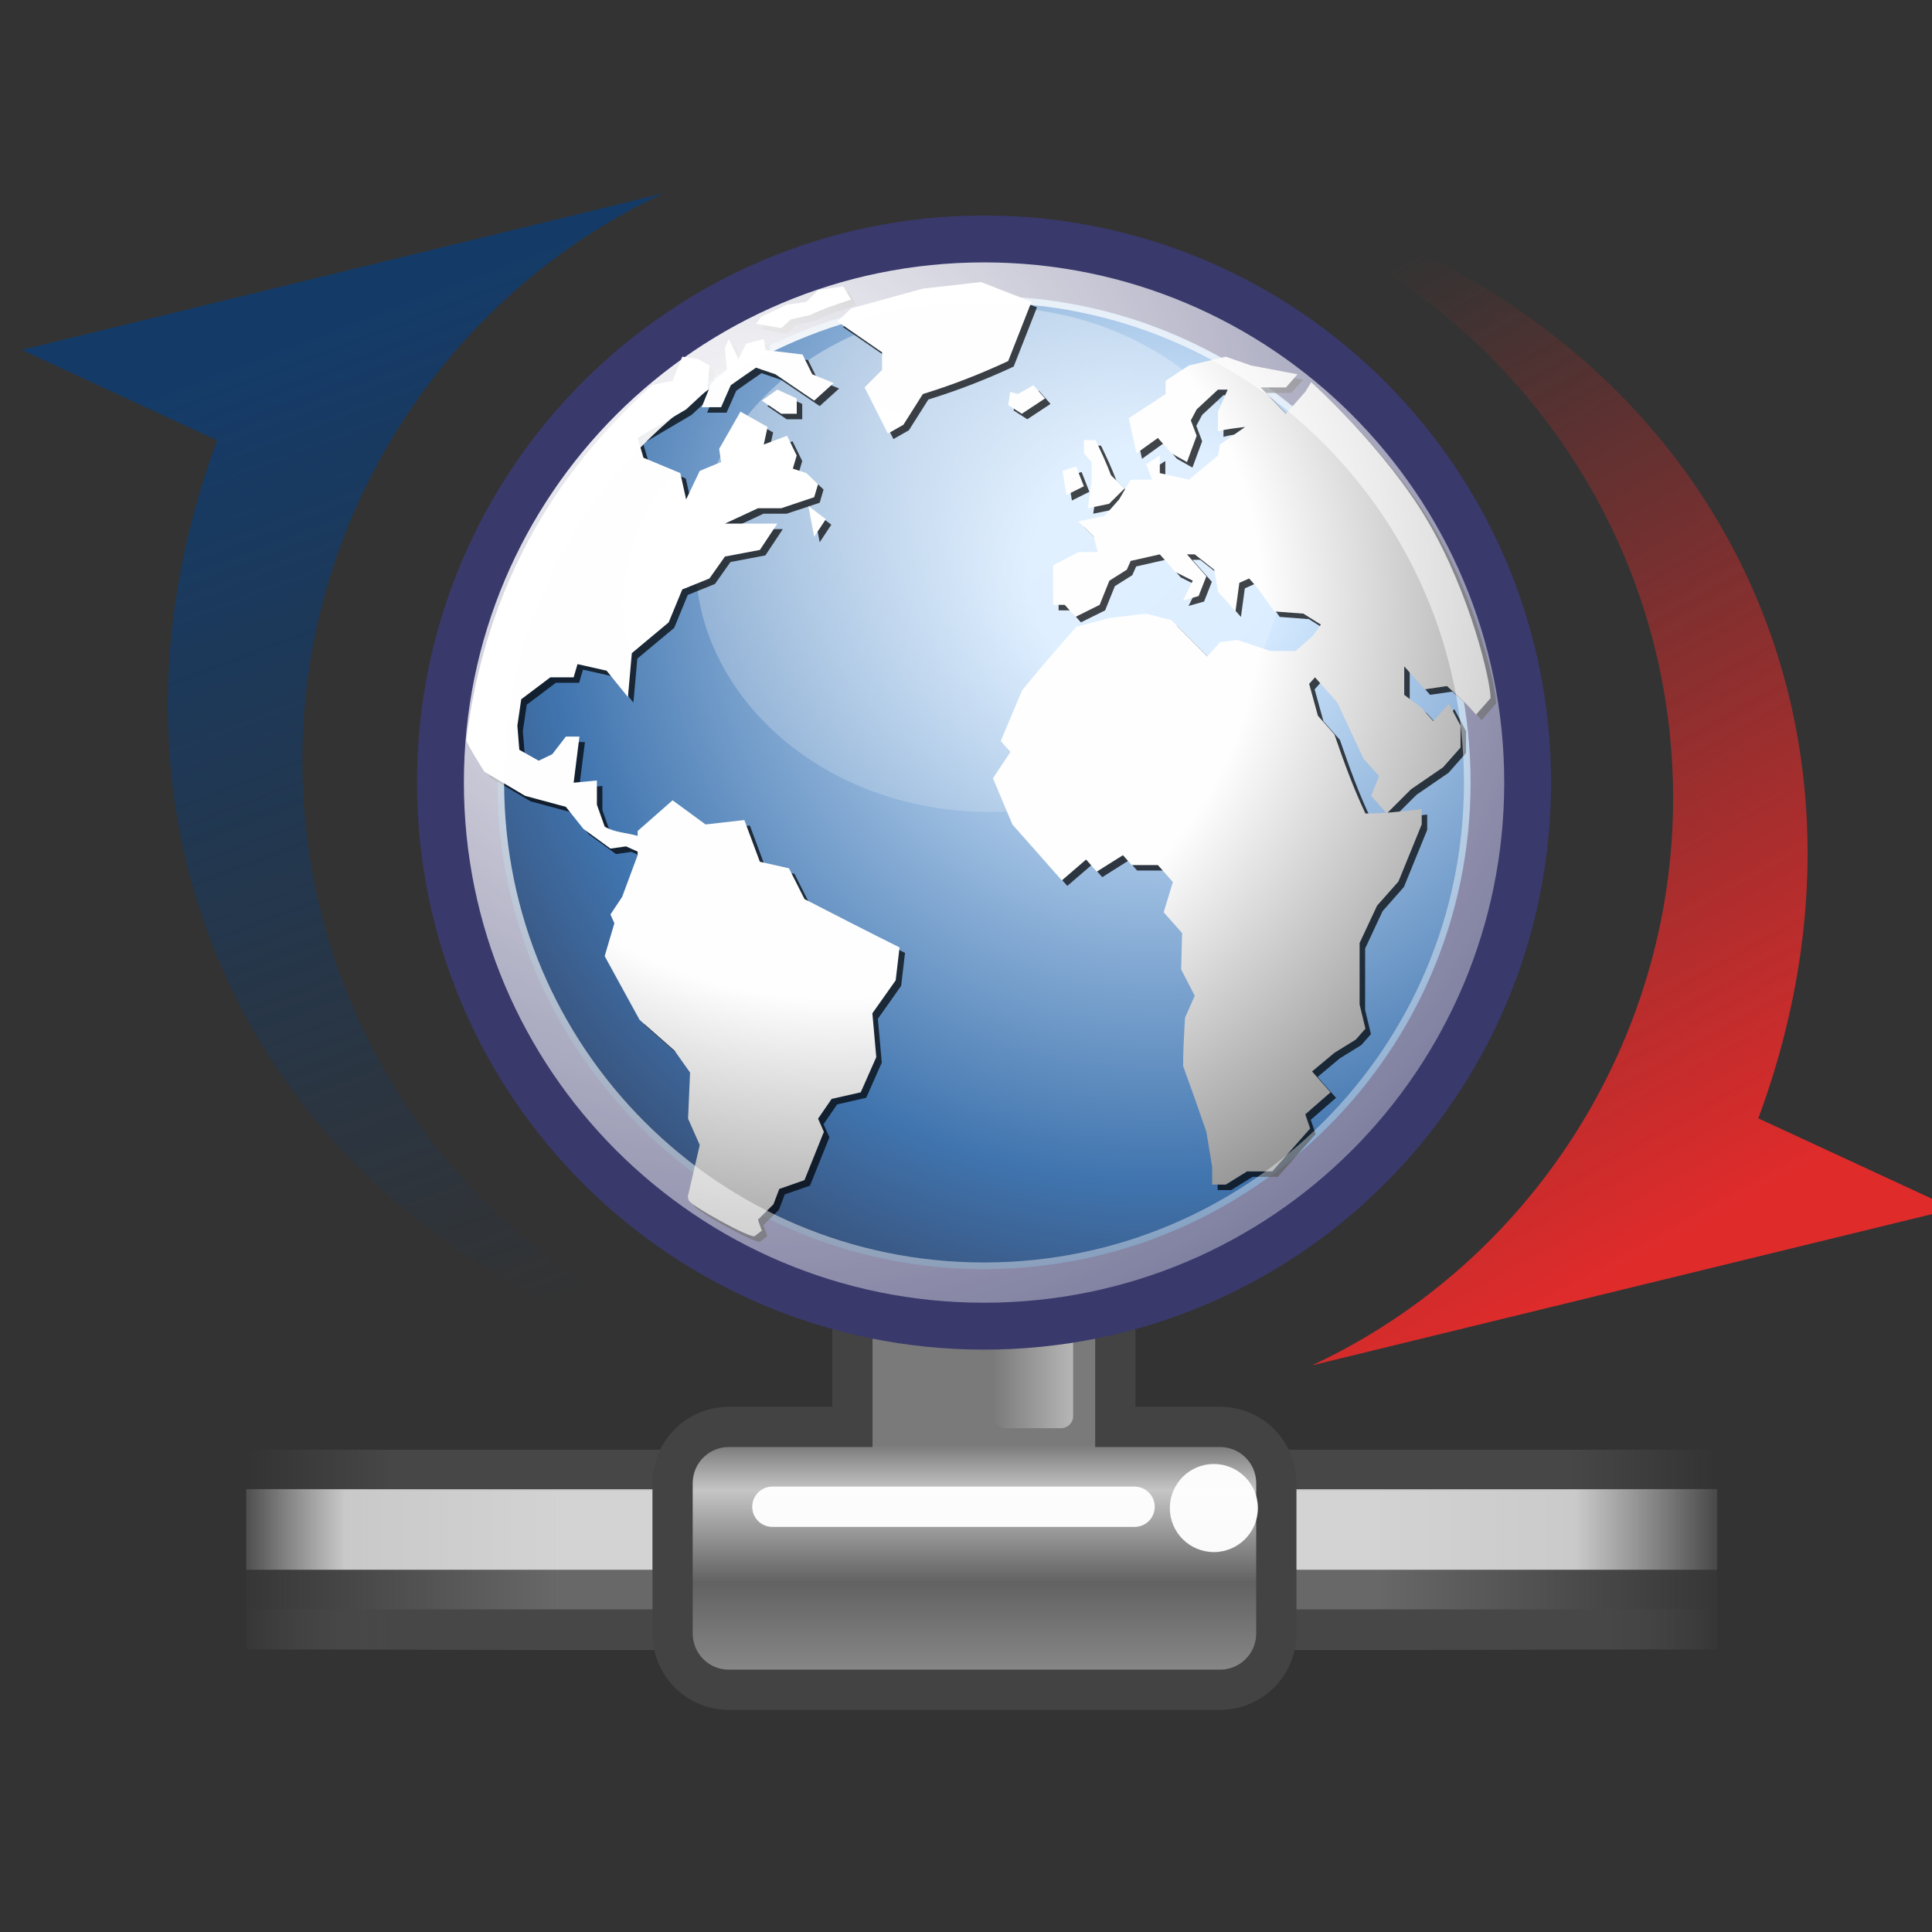 <?xml version="1.0" encoding="UTF-8" standalone="no"?>
<!-- Created with Inkscape (http://www.inkscape.org/) -->

<svg
   xmlns:dc="http://purl.org/dc/elements/1.1/"
   xmlns:cc="http://creativecommons.org/ns#"
   xmlns:rdf="http://www.w3.org/1999/02/22-rdf-syntax-ns#"
   xmlns:svg="http://www.w3.org/2000/svg"
   xmlns="http://www.w3.org/2000/svg"
   xmlns:xlink="http://www.w3.org/1999/xlink"
   xmlns:sodipodi="http://sodipodi.sourceforge.net/DTD/sodipodi-0.dtd"
   xmlns:inkscape="http://www.inkscape.org/namespaces/inkscape"
   version="1.0"
   width="48"
   height="48"
   id="svg3440"
   inkscape:version="0.48.1 r9760"
   sodipodi:docname="UpdateSite.svg">
  <rect width="100%" height="100%" fill="#333333" stroke="none"/>
  <sodipodi:namedview
     pagecolor="#ffffff"
     bordercolor="#666666"
     borderopacity="1"
     objecttolerance="10"
     gridtolerance="10"
     guidetolerance="10"
     inkscape:pageopacity="0"
     inkscape:pageshadow="2"
     inkscape:window-width="2048"
     inkscape:window-height="1075"
     id="namedview3664"
     showgrid="false"
     inkscape:zoom="6.6666667"
     inkscape:cx="24"
     inkscape:cy="27.75"
     inkscape:window-x="0"
     inkscape:window-y="24"
     inkscape:window-maximized="1"
     inkscape:current-layer="svg3440" />
  <defs
     id="defs3">
    <linearGradient
       id="linearGradient264">
      <stop
         id="stop265"
         style="stop-color:#000000;stop-opacity:0.503"
         offset="0" />
      <stop
         id="stop266"
         style="stop-color:#000000;stop-opacity:0"
         offset="1" />
    </linearGradient>
    <linearGradient
       id="linearGradient218">
      <stop
         id="stop219"
         style="stop-color:#ffffff;stop-opacity:0.449"
         offset="0" />
      <stop
         id="stop222"
         style="stop-color:#ffffff;stop-opacity:0"
         offset="1" />
    </linearGradient>
    <linearGradient
       id="linearGradient204">
      <stop
         id="stop205"
         style="stop-color:#7a7a7a;stop-opacity:1"
         offset="0" />
      <stop
         id="stop207"
         style="stop-color:#c5c5c5;stop-opacity:1"
         offset="0.198" />
      <stop
         id="stop208"
         style="stop-color:#626262;stop-opacity:1"
         offset="0.599" />
      <stop
         id="stop206"
         style="stop-color:#888888;stop-opacity:1"
         offset="1" />
    </linearGradient>
    <linearGradient
       id="linearGradient178">
      <stop
         id="stop179"
         style="stop-color:#ffffff;stop-opacity:0"
         offset="0" />
      <stop
         id="stop180"
         style="stop-color:#ffffff;stop-opacity:0.707"
         offset="0.108" />
      <stop
         id="stop181"
         style="stop-color:#ffffff;stop-opacity:0.707"
         offset="0.921" />
      <stop
         id="stop182"
         style="stop-color:#ffffff;stop-opacity:0"
         offset="1" />
    </linearGradient>
    <linearGradient
       id="linearGradient272">
      <stop
         id="stop273"
         style="stop-color:#474747;stop-opacity:0"
         offset="0" />
      <stop
         id="stop275"
         style="stop-color:#474747;stop-opacity:1"
         offset="0.1" />
      <stop
         id="stop276"
         style="stop-color:#474747;stop-opacity:1"
         offset="0.9" />
      <stop
         id="stop274"
         style="stop-color:#474747;stop-opacity:0"
         offset="1" />
    </linearGradient>
    <linearGradient
       id="linearGradient158">
      <stop
         id="stop159"
         style="stop-color:#686868;stop-opacity:0"
         offset="0" />
      <stop
         id="stop162"
         style="stop-color:#686868;stop-opacity:1"
         offset="0.238" />
      <stop
         id="stop163"
         style="stop-color:#686868;stop-opacity:1"
         offset="0.781" />
      <stop
         id="stop160"
         style="stop-color:#686868;stop-opacity:0"
         offset="1" />
    </linearGradient>
    <linearGradient
       id="linearGradient6377">
      <stop
         id="stop6379"
         style="stop-color:#e02b2b;stop-opacity:1"
         offset="0" />
      <stop
         id="stop6381"
         style="stop-color:#e02b2b;stop-opacity:0"
         offset="1" />
    </linearGradient>
    <linearGradient
       id="linearGradient6361">
      <stop
         id="stop6363"
         style="stop-color:#143b68;stop-opacity:1"
         offset="0" />
      <stop
         id="stop6365"
         style="stop-color:#143b68;stop-opacity:0"
         offset="1" />
    </linearGradient>
    <linearGradient
       id="linearGradient4750">
      <stop
         id="stop4752"
         style="stop-color:#ffffff;stop-opacity:1"
         offset="0" />
      <stop
         id="stop4758"
         style="stop-color:#fefefe;stop-opacity:1"
         offset="0.379" />
      <stop
         id="stop4754"
         style="stop-color:#1d1d1d;stop-opacity:1"
         offset="1" />
    </linearGradient>
    <linearGradient
       id="linearGradient4350">
      <stop
         id="stop4352"
         style="stop-color:#ffffff;stop-opacity:1"
         offset="0" />
      <stop
         id="stop4354"
         style="stop-color:#ffffff;stop-opacity:0"
         offset="1" />
    </linearGradient>
    <linearGradient
       id="linearGradient4126">
      <stop
         id="stop4128"
         style="stop-color:#ffffff;stop-opacity:1"
         offset="0" />
      <stop
         id="stop4130"
         style="stop-color:#ffffff;stop-opacity:0.165"
         offset="1" />
    </linearGradient>
    <linearGradient
       id="linearGradient4114">
      <stop
         id="stop4116"
         style="stop-color:#000000;stop-opacity:1"
         offset="0" />
      <stop
         id="stop4118"
         style="stop-color:#000000;stop-opacity:0"
         offset="1" />
    </linearGradient>
    <linearGradient
       id="linearGradient3962">
      <stop
         id="stop3964"
         style="stop-color:#d3e9ff;stop-opacity:1"
         offset="0" />
      <stop
         id="stop4134"
         style="stop-color:#d3e9ff;stop-opacity:1"
         offset="0.155" />
      <stop
         id="stop4346"
         style="stop-color:#4074ae;stop-opacity:1"
         offset="0.75" />
      <stop
         id="stop3966"
         style="stop-color:#36486c;stop-opacity:1"
         offset="1" />
    </linearGradient>
    <linearGradient
       x1="9.757"
       y1="12.525"
       x2="17.85"
       y2="31.675"
       id="linearGradient2589"
       xlink:href="#linearGradient6377"
       gradientUnits="userSpaceOnUse"
       gradientTransform="matrix(-0.95,0,0,-1.251,51.707,46.104)" />
    <linearGradient
       x1="12.191"
       y1="12.062"
       x2="17.85"
       y2="31.675"
       id="linearGradient2592"
       xlink:href="#linearGradient6361"
       gradientUnits="userSpaceOnUse"
       gradientTransform="matrix(0.95,0,0,1.251,-2.629,-7.378)" />
    <radialGradient
       cx="15.601"
       cy="12.142"
       r="43.527"
       fx="15.601"
       fy="12.142"
       id="radialGradient2595"
       xlink:href="#linearGradient4126"
       gradientUnits="userSpaceOnUse"
       gradientTransform="matrix(0.675,0,0,0.675,7.865,3.59)" />
    <linearGradient
       x1="28.633"
       y1="29.943"
       x2="28.784"
       y2="31.49"
       id="linearGradient2683"
       xlink:href="#linearGradient264"
       gradientUnits="userSpaceOnUse"
       gradientTransform="matrix(0.811,0,0,1.233,1.119,-4.643)" />
    <radialGradient
       cx="11.827"
       cy="10.476"
       r="32.665"
       fx="11.827"
       fy="10.476"
       id="radialGradient2686"
       xlink:href="#linearGradient4350"
       gradientUnits="userSpaceOnUse"
       gradientTransform="matrix(0.666,0,0,0.572,14.538,3.59)" />
    <radialGradient
       cx="18.248"
       cy="15.716"
       r="29.993"
       fx="18.248"
       fy="15.716"
       id="radialGradient2689"
       xlink:href="#linearGradient3962"
       gradientUnits="userSpaceOnUse"
       gradientTransform="matrix(-0.675,0,0,0.675,41.032,3.59)" />
    <linearGradient
       x1="36.373"
       y1="22.228"
       x2="38.105"
       y2="22.228"
       id="linearGradient2692"
       xlink:href="#linearGradient218"
       gradientUnits="userSpaceOnUse"
       gradientTransform="matrix(-1.139,0,0,1.732,68.079,-4.518)" />
    <linearGradient
       x1="23.1"
       y1="38.297"
       x2="23.1"
       y2="43.915"
       id="linearGradient2695"
       xlink:href="#linearGradient204"
       gradientUnits="userSpaceOnUse"
       gradientTransform="matrix(0.984,0,0,1.016,1.119,-3.018)" />
    <linearGradient
       x1="1.642"
       y1="117.827"
       x2="15.343"
       y2="117.827"
       id="linearGradient2698"
       xlink:href="#linearGradient178"
       gradientUnits="userSpaceOnUse"
       gradientTransform="matrix(-2.74,0,0,0.182,47.661,16.5)" />
    <linearGradient
       x1="0.612"
       y1="372.578"
       x2="5.086"
       y2="372.578"
       id="linearGradient2701"
       xlink:href="#linearGradient272"
       gradientUnits="userSpaceOnUse"
       gradientTransform="matrix(-8.169,0,0,0.229,47.661,-40.551)" />
    <linearGradient
       x1="0.612"
       y1="372.578"
       x2="5.086"
       y2="372.578"
       id="linearGradient2704"
       xlink:href="#linearGradient272"
       gradientUnits="userSpaceOnUse"
       gradientTransform="matrix(-8.169,0,0,0.221,47.661,-41.939)" />
    <radialGradient
       cx="15.116"
       cy="63.965"
       r="12.289"
       fx="15.116"
       fy="63.965"
       id="radialGradient2707"
       xlink:href="#linearGradient4114"
       gradientUnits="userSpaceOnUse"
       gradientTransform="matrix(1.248,0,0,0.534,5.774,4.606)" />
    <linearGradient
       x1="1.642"
       y1="117.827"
       x2="15.343"
       y2="117.827"
       id="linearGradient2710"
       xlink:href="#linearGradient158"
       gradientUnits="userSpaceOnUse"
       gradientTransform="matrix(-2.74,0,0,0.365,47.661,-4.018)" />
    <radialGradient
       cx="18.634"
       cy="17.486"
       r="40.693"
       fx="18.934"
       fy="17.81"
       id="radialGradient2906"
       xlink:href="#linearGradient4750"
       gradientUnits="userSpaceOnUse"
       gradientTransform="scale(1.037,0.964)" />
    <radialGradient
       cx="18.634"
       cy="17.486"
       r="40.693"
       fx="18.934"
       fy="17.81"
       id="radialGradient2914"
       xlink:href="#linearGradient4750"
       gradientUnits="userSpaceOnUse"
       gradientTransform="scale(1.037,0.964)" />
    <radialGradient
       cx="18.634"
       cy="17.486"
       r="40.693"
       fx="18.934"
       fy="17.81"
       id="radialGradient2922"
       xlink:href="#linearGradient4750"
       gradientUnits="userSpaceOnUse"
       gradientTransform="scale(1.037,0.964)" />
    <radialGradient
       cx="18.634"
       cy="17.486"
       r="40.693"
       fx="18.934"
       fy="17.81"
       id="radialGradient2926"
       xlink:href="#linearGradient4750"
       gradientUnits="userSpaceOnUse"
       gradientTransform="scale(1.037,0.964)" />
    <radialGradient
       cx="18.634"
       cy="17.486"
       r="40.693"
       fx="18.934"
       fy="17.81"
       id="radialGradient2936"
       xlink:href="#linearGradient4750"
       gradientUnits="userSpaceOnUse"
       gradientTransform="scale(1.037,0.964)" />
    <radialGradient
       cx="18.634"
       cy="17.486"
       r="40.693"
       fx="18.934"
       fy="17.81"
       id="radialGradient2940"
       xlink:href="#linearGradient4750"
       gradientUnits="userSpaceOnUse"
       gradientTransform="scale(1.037,0.964)" />
    <radialGradient
       cx="18.634"
       cy="17.486"
       r="40.693"
       fx="18.934"
       fy="17.81"
       id="radialGradient2950"
       xlink:href="#linearGradient4750"
       gradientUnits="userSpaceOnUse"
       gradientTransform="scale(1.037,0.964)" />
    <radialGradient
       cx="18.634"
       cy="17.486"
       r="40.693"
       fx="18.934"
       fy="17.81"
       id="radialGradient2958"
       xlink:href="#linearGradient4750"
       gradientUnits="userSpaceOnUse"
       gradientTransform="scale(1.037,0.964)" />
    <radialGradient
       cx="18.634"
       cy="17.486"
       r="40.693"
       fx="18.934"
       fy="17.81"
       id="radialGradient2966"
       xlink:href="#linearGradient4750"
       gradientUnits="userSpaceOnUse"
       gradientTransform="scale(1.037,0.964)" />
    <radialGradient
       cx="18.634"
       cy="17.486"
       r="40.693"
       fx="18.934"
       fy="17.81"
       id="radialGradient2974"
       xlink:href="#linearGradient4750"
       gradientUnits="userSpaceOnUse"
       gradientTransform="scale(1.037,0.964)" />
    <radialGradient
       cx="18.634"
       cy="17.486"
       r="40.693"
       fx="18.934"
       fy="17.81"
       id="radialGradient2982"
       xlink:href="#linearGradient4750"
       gradientUnits="userSpaceOnUse"
       gradientTransform="scale(1.037,0.964)" />
    <radialGradient
       cx="18.634"
       cy="17.486"
       r="40.693"
       fx="18.934"
       fy="17.81"
       id="radialGradient2990"
       xlink:href="#linearGradient4750"
       gradientUnits="userSpaceOnUse"
       gradientTransform="scale(1.037,0.964)" />
    <radialGradient
       cx="18.634"
       cy="17.486"
       r="40.693"
       fx="18.934"
       fy="17.81"
       id="radialGradient2998"
       xlink:href="#linearGradient4750"
       gradientUnits="userSpaceOnUse"
       gradientTransform="scale(1.037,0.964)" />
    <radialGradient
       cx="18.634"
       cy="17.486"
       r="40.693"
       fx="18.934"
       fy="17.81"
       id="radialGradient3006"
       xlink:href="#linearGradient4750"
       gradientUnits="userSpaceOnUse"
       gradientTransform="scale(1.037,0.964)" />
    <radialGradient
       cx="18.634"
       cy="17.486"
       r="40.693"
       fx="18.934"
       fy="17.81"
       id="radialGradient2548"
       xlink:href="#linearGradient4750"
       gradientUnits="userSpaceOnUse"
       gradientTransform="matrix(0.687,0,0,0.64,7.81,3.611)" />
    <radialGradient
       cx="18.634"
       cy="17.486"
       r="40.693"
       fx="18.934"
       fy="17.81"
       id="radialGradient2551"
       xlink:href="#linearGradient4750"
       gradientUnits="userSpaceOnUse"
       gradientTransform="matrix(0.687,0,0,0.64,7.81,3.611)" />
    <radialGradient
       cx="18.634"
       cy="17.486"
       r="40.693"
       fx="18.934"
       fy="17.81"
       id="radialGradient2554"
       xlink:href="#linearGradient4750"
       gradientUnits="userSpaceOnUse"
       gradientTransform="matrix(0.687,0,0,0.64,7.81,3.611)" />
    <radialGradient
       cx="18.634"
       cy="17.486"
       r="40.693"
       fx="18.934"
       fy="17.81"
       id="radialGradient2557"
       xlink:href="#linearGradient4750"
       gradientUnits="userSpaceOnUse"
       gradientTransform="matrix(0.687,0,0,0.64,7.81,3.611)" />
    <radialGradient
       cx="18.634"
       cy="17.486"
       r="40.693"
       fx="18.934"
       fy="17.81"
       id="radialGradient2560"
       xlink:href="#linearGradient4750"
       gradientUnits="userSpaceOnUse"
       gradientTransform="matrix(0.687,0,0,0.64,7.81,3.611)" />
    <radialGradient
       cx="18.634"
       cy="17.486"
       r="40.693"
       fx="18.934"
       fy="17.81"
       id="radialGradient2563"
       xlink:href="#linearGradient4750"
       gradientUnits="userSpaceOnUse"
       gradientTransform="matrix(0.687,0,0,0.64,7.81,3.611)" />
    <radialGradient
       cx="18.634"
       cy="17.486"
       r="40.693"
       fx="18.934"
       fy="17.81"
       id="radialGradient2566"
       xlink:href="#linearGradient4750"
       gradientUnits="userSpaceOnUse"
       gradientTransform="matrix(0.687,0,0,0.64,7.81,3.611)" />
    <radialGradient
       cx="18.634"
       cy="17.486"
       r="40.693"
       fx="18.934"
       fy="17.81"
       id="radialGradient2569"
       xlink:href="#linearGradient4750"
       gradientUnits="userSpaceOnUse"
       gradientTransform="matrix(0.687,0,0,0.64,7.81,3.611)" />
    <radialGradient
       cx="18.634"
       cy="17.486"
       r="40.693"
       fx="18.934"
       fy="17.81"
       id="radialGradient2572"
       xlink:href="#linearGradient4750"
       gradientUnits="userSpaceOnUse"
       gradientTransform="matrix(0.687,0,0,0.64,7.81,3.611)" />
    <radialGradient
       cx="18.634"
       cy="17.486"
       r="40.693"
       fx="18.934"
       fy="17.81"
       id="radialGradient2575"
       xlink:href="#linearGradient4750"
       gradientUnits="userSpaceOnUse"
       gradientTransform="matrix(0.687,0,0,0.64,7.81,3.611)" />
    <radialGradient
       cx="18.634"
       cy="17.486"
       r="40.693"
       fx="18.934"
       fy="17.81"
       id="radialGradient2592"
       xlink:href="#linearGradient4750"
       gradientUnits="userSpaceOnUse"
       gradientTransform="matrix(0.687,0,0,0.64,7.81,3.611)" />
    <radialGradient
       cx="18.634"
       cy="17.486"
       r="40.693"
       fx="18.934"
       fy="17.81"
       id="radialGradient2596"
       xlink:href="#linearGradient4750"
       gradientUnits="userSpaceOnUse"
       gradientTransform="matrix(0.687,0,0,0.64,7.81,3.611)" />
    <radialGradient
       cx="18.634"
       cy="17.486"
       r="40.693"
       fx="18.934"
       fy="17.81"
       id="radialGradient2599"
       xlink:href="#linearGradient4750"
       gradientUnits="userSpaceOnUse"
       gradientTransform="matrix(0.687,0,0,0.64,7.81,3.611)" />
    <radialGradient
       cx="18.634"
       cy="17.486"
       r="40.693"
       fx="18.934"
       fy="17.81"
       id="radialGradient2602"
       xlink:href="#linearGradient4750"
       gradientUnits="userSpaceOnUse"
       gradientTransform="matrix(0.687,0,0,0.64,7.81,3.611)" />
  </defs>
  <path
     d="m 42.661,36.982 -36.543,0 0,4 36.543,0 0,-4 z"
     id="rect69"
     style="fill:url(#linearGradient2710);fill-opacity:1;fill-rule:nonzero;stroke:none;stroke-width:1;marker:none;visibility:visible;display:block;overflow:visible"
     inkscape:connector-curvature="0" />
  <path
     d="m 42.661,39.984 -36.543,0 0,0.99 36.543,0 0,-0.99 z"
     id="rect255"
     style="fill:url(#linearGradient2704);fill-opacity:1;fill-rule:nonzero;stroke:none;stroke-width:1;marker:none;visibility:visible;display:block;overflow:visible"
     inkscape:connector-curvature="0" />
  <path
     d="m 42.661,36.018 -36.543,0 0,1.023 36.543,0 0,-1.023 z"
     id="rect250"
     style="fill:url(#linearGradient2701);fill-opacity:1;fill-rule:nonzero;stroke:none;stroke-width:1;marker:none;visibility:visible;display:block;overflow:visible"
     inkscape:connector-curvature="0" />
  <path
     d="m 42.661,37 -36.543,0 0,2 36.543,0 0,-2 z"
     id="rect176"
     style="fill:url(#linearGradient2698);fill-opacity:1;fill-rule:nonzero;stroke:none;stroke-width:1;marker:none;visibility:visible;display:block;overflow:visible"
     inkscape:connector-curvature="0" />
  <path
     d="M 22.585,26.451 C 21.801,26.451 21.178,27.074 21.178,27.857 L 21.178,35.451 L 18.116,35.451 C 17.332,35.451 16.71,36.074 16.71,36.857 L 16.71,40.576 C 16.71,41.359 17.332,41.982 18.116,41.982 L 30.303,41.982 C 31.087,41.982 31.71,41.359 31.71,40.576 L 31.71,36.857 C 31.71,36.074 31.087,35.451 30.303,35.451 L 27.71,35.451 L 27.71,27.857 C 27.71,27.074 27.087,26.451 26.303,26.451 L 22.585,26.451 z"
     id="rect183"
     style="fill:url(#linearGradient2695);fill-opacity:1;fill-rule:nonzero;stroke:#434343;stroke-width:1;stroke-linecap:butt;stroke-linejoin:miter;marker:none;marker-start:none;marker-mid:none;marker-end:none;stroke-miterlimit:4;stroke-dashoffset:0;stroke-opacity:1;visibility:visible;display:block;overflow:visible" />
  <path
     d="m 26.362,32.482 -1.373,0 c -0.166,0 -0.3,0.134 -0.3,0.3 l 0,2.401 c 0,0.166 0.134,0.3 0.3,0.3 l 1.373,0 c 0.166,0 0.3,-0.134 0.3,-0.3 l 0,-2.401 c 0,-0.166 -0.134,-0.3 -0.3,-0.3 z"
     id="rect209"
     style="fill:url(#linearGradient2692);fill-opacity:1;fill-rule:nonzero;stroke:none;stroke-width:1;marker:none;visibility:visible;display:block;overflow:visible"
     inkscape:connector-curvature="0" />
  <path
     d="m 11.36,19.442 c 0,7.229 5.86,13.089 13.088,13.089 7.228,0 13.088,-5.86 13.088,-13.089 0,-7.228 -5.86,-13.088 -13.088,-13.088 -7.228,0 -13.088,5.86 -13.088,13.088 l 0,0 z"
     id="path3214"
     style="fill:url(#radialGradient2689);fill-opacity:1;fill-rule:nonzero;stroke:#39396c;stroke-width:2;stroke-miterlimit:4;stroke-opacity:1;stroke-dasharray:none"
     inkscape:connector-curvature="0" />
  <path
     d="M 31.865,13.897 C 31.866,17.362 28.599,20.172 24.569,20.172 C 20.539,20.172 17.273,17.362 17.274,13.897 C 17.273,10.432 20.539,7.623 24.569,7.623 C 28.599,7.623 31.866,10.432 31.865,13.897 L 31.865,13.897 z"
     id="path4348"
     style="opacity:0.422;fill:url(#radialGradient2686)" />
  <path
     d="M 37.169,17.482 C 37.169,17.656 37.169,17.482 37.169,17.482 L 36.808,17.892 C 36.586,17.631 36.338,17.411 36.085,17.182 L 35.531,17.263 L 35.024,16.691 L 35.024,17.399 L 35.458,17.728 L 35.747,18.055 L 36.133,17.618 C 36.23,17.8 36.326,17.982 36.422,18.164 L 36.422,18.709 L 35.988,19.2 L 35.193,19.746 L 34.591,20.347 L 34.205,19.909 L 34.398,19.418 L 34.012,18.982 L 33.362,17.591 L 32.807,16.964 L 32.662,17.127 L 32.88,17.919 L 33.289,18.382 C 33.523,19.057 33.754,19.702 34.061,20.347 C 34.537,20.347 34.986,20.296 35.458,20.237 L 35.458,20.619 L 34.88,22.037 L 34.35,22.637 L 33.916,23.566 C 33.916,24.075 33.916,24.584 33.916,25.092 L 34.061,25.693 L 33.82,25.965 L 33.289,26.293 L 32.735,26.757 L 33.193,27.275 L 32.566,27.821 L 32.687,28.175 L 31.747,29.239 L 31.12,29.239 L 30.59,29.567 L 30.252,29.567 L 30.252,29.13 L 30.108,28.256 C 29.922,27.708 29.728,27.165 29.53,26.621 C 29.53,26.219 29.554,25.822 29.578,25.42 L 29.819,24.875 L 29.481,24.22 L 29.506,23.32 L 29.048,22.801 L 29.277,22.052 L 28.904,21.628 L 28.252,21.628 L 28.036,21.383 L 27.385,21.793 L 27.12,21.492 L 26.517,22.01 C 26.108,21.546 25.698,21.083 25.288,20.619 L 24.806,19.473 L 25.24,18.819 L 24.999,18.546 L 25.529,17.291 C 25.964,16.749 26.419,16.23 26.878,15.709 L 27.698,15.491 L 28.614,15.382 L 29.241,15.546 L 30.132,16.445 L 30.446,16.091 L 30.879,16.036 L 31.699,16.309 L 32.325,16.309 L 32.759,15.927 L 32.952,15.654 L 32.518,15.382 L 31.794,15.327 C 31.594,15.049 31.407,14.756 31.169,14.509 L 30.927,14.618 L 30.831,15.327 L 30.397,14.837 L 30.301,14.29 L 29.819,13.909 L 29.626,13.909 L 30.108,14.455 L 29.915,14.945 L 29.53,15.054 L 29.771,14.563 L 29.336,14.346 L 28.952,13.909 L 28.228,14.073 L 28.132,14.29 L 27.698,14.563 L 27.457,15.164 L 26.855,15.463 L 26.589,15.164 L 26.301,15.164 L 26.301,14.181 L 26.927,13.854 L 27.409,13.854 L 27.312,13.472 L 26.927,13.09 L 27.578,12.954 L 27.939,12.545 L 28.228,12.054 L 28.759,12.054 L 28.614,11.672 L 28.952,11.454 L 28.952,11.89 L 29.674,12.054 L 30.397,11.454 L 30.445,11.181 L 31.072,10.745 C 30.845,10.773 30.618,10.793 30.397,10.854 L 30.397,10.362 L 30.638,9.817 L 30.397,9.817 L 29.867,10.308 L 29.722,10.58 L 29.867,10.963 L 29.626,11.617 L 29.241,11.399 L 28.904,11.017 L 28.373,11.399 L 28.18,10.526 L 29.096,9.926 L 29.096,9.598 L 29.674,9.217 L 30.59,8.998 L 31.217,9.217 L 32.373,9.435 L 32.085,9.762 L 31.458,9.762 L 32.085,10.417 L 32.566,9.871 L 32.713,9.632 C 32.713,9.632 34.561,11.288 35.617,13.1 C 36.673,14.912 37.169,17.048 37.169,17.482 z"
     id="path4144"
     style="fill:#000000;fill-opacity:0.713;fill-rule:nonzero" />
  <path
     d="M 25.233,9.871 L 25.184,10.198 L 25.522,10.417 L 26.1,10.035 L 25.811,9.708 L 25.425,9.926 L 25.233,9.871"
     id="path4152"
     style="fill:#000000;fill-opacity:0.713;fill-rule:nonzero" />
  <path
     d="M 25.763,7.635 L 24.51,7.144 L 23.064,7.307 L 21.28,7.798 L 20.943,8.126 L 22.052,8.889 L 22.052,9.326 L 21.618,9.762 L 22.197,10.908 L 22.581,10.69 L 23.064,9.926 C 23.809,9.696 24.477,9.435 25.184,9.108 L 25.763,7.635"
     id="path4160"
     style="fill:#000000;fill-opacity:0.713;fill-rule:nonzero" />
  <path
     d="M 27.065,12.218 L 26.872,11.726 L 26.534,11.836 L 26.631,12.435 L 27.065,12.218"
     id="path4168"
     style="fill:#000000;fill-opacity:0.713;fill-rule:nonzero" />
  <path
     d="M 27.257,12.108 L 27.161,12.763 L 27.691,12.654 L 28.076,12.272 L 27.739,11.945 C 27.626,11.643 27.495,11.361 27.354,11.072 L 27.065,11.072 L 27.065,11.399 L 27.257,11.617 L 27.257,12.108"
     id="path4176"
     style="fill:#000000;fill-opacity:0.713;fill-rule:nonzero" />
  <path
     d="M 20.124,22.474 L 19.738,21.71 L 19.015,21.546 L 18.63,20.51 L 17.666,20.619 L 16.846,20.019 L 15.978,20.783 L 15.978,20.903 C 15.716,20.827 15.393,20.817 15.159,20.673 L 14.966,20.128 L 14.966,19.528 L 14.388,19.582 C 14.436,19.2 14.484,18.819 14.533,18.437 L 14.195,18.437 L 13.858,18.873 L 13.52,19.036 L 13.038,18.764 L 12.99,18.164 L 13.086,17.509 L 13.81,16.964 L 14.388,16.964 L 14.484,16.637 L 15.207,16.8 L 15.737,17.455 L 15.834,16.363 L 16.75,15.6 L 17.087,14.781 L 17.762,14.509 L 18.148,13.963 L 19.015,13.799 L 19.449,13.145 C 19.015,13.145 18.581,13.145 18.148,13.145 L 18.967,12.763 L 19.545,12.763 L 20.365,12.49 L 20.461,12.163 L 20.172,11.89 L 19.834,11.781 L 19.931,11.454 L 19.69,10.963 L 19.111,11.18 L 19.208,10.744 L 18.533,10.362 L 18.003,11.289 L 18.051,11.617 L 17.521,11.836 L 17.183,12.545 L 17.039,11.89 L 16.123,11.508 L 15.978,11.017 L 17.183,10.307 L 17.714,9.817 L 17.762,9.217 L 17.473,9.053 L 17.087,8.998 L 16.846,9.598 C 16.846,9.598 16.443,9.677 16.34,9.703 C 15.016,10.923 12.342,13.556 11.72,18.526 C 11.745,18.641 12.171,19.309 12.171,19.309 L 13.183,19.909 L 14.195,20.182 L 14.629,20.728 L 15.304,21.219 L 15.689,21.165 L 15.978,21.295 L 15.978,21.383 L 15.593,22.419 L 15.304,22.856 L 15.4,23.075 L 15.159,23.892 L 16.027,25.474 L 16.894,26.238 L 17.28,26.784 L 17.232,27.93 L 17.521,28.584 L 17.232,29.839 C 17.232,29.839 17.209,29.831 17.246,29.956 C 17.283,30.082 18.79,30.919 18.886,30.848 C 18.981,30.775 19.063,30.712 19.063,30.712 L 18.967,30.44 L 19.352,30.057 L 19.497,29.675 L 20.124,29.457 L 20.606,28.256 L 20.461,27.93 L 20.798,27.439 L 21.521,27.274 L 21.907,26.402 L 21.811,25.311 L 22.389,24.493 L 22.485,23.674 C 21.694,23.282 20.909,22.878 20.124,22.474"
     id="path4184"
     style="fill:#000000;fill-opacity:0.713;fill-rule:nonzero" />
  <path
     d="M 19.063,10.089 L 19.545,10.417 L 19.931,10.417 L 19.931,10.035 L 19.449,9.817 L 19.063,10.089"
     id="path4192"
     style="fill:#000000;fill-opacity:0.713;fill-rule:nonzero" />
  <path
     d="M 17.81,9.653 L 17.569,10.253 L 18.051,10.253 L 18.292,9.708 C 18.5,9.561 18.707,9.413 18.919,9.271 L 19.401,9.435 C 19.722,9.653 20.043,9.871 20.365,10.089 L 20.847,9.653 L 20.317,9.435 L 20.075,8.944 L 19.16,8.835 L 19.111,8.562 L 18.678,8.671 L 18.485,9.053 L 18.244,8.562 L 18.148,8.78 L 18.196,9.326 L 17.81,9.653"
     id="path4200"
     style="fill:#000000;fill-opacity:0.713;fill-rule:nonzero" />
  <path
     d="M 19.545,8.289 L 19.786,8.071 L 20.268,7.962 C 20.599,7.801 20.93,7.693 21.281,7.58 L 21.088,7.252 L 20.466,7.342 L 20.172,7.635 L 19.687,7.705 L 19.256,7.907 L 19.047,8.009 L 18.919,8.18 L 19.545,8.289"
     id="path4228"
     style="fill:#000000;fill-opacity:0.713;fill-rule:nonzero" />
  <path
     d="M 20.365,13.472 L 20.654,13.036 L 20.22,12.709 L 20.365,13.472"
     id="path4236"
     style="fill:#000000;fill-opacity:0.713;fill-rule:nonzero" />
  <path
     d="m 28.189,36.935 -9,0 c -0.277,0 -0.5,0.223 -0.5,0.5 0,0.277 0.223,0.5 0.5,0.5 l 9,0 c 0.277,0 0.5,-0.223 0.5,-0.5 0,-0.277 -0.223,-0.5 -0.5,-0.5 z"
     id="rect226"
     style="fill:#ffffff;fill-opacity:0.959"
     inkscape:connector-curvature="0" />
  <path
     d="m 29.064,37.467 c 0,0.604 0.49,1.094 1.094,1.094 0.604,0 1.094,-0.49 1.094,-1.094 0,-0.604 -0.49,-1.094 -1.094,-1.094 -0.604,0 -1.094,0.49 -1.094,1.094 z"
     id="path235"
     style="fill:#ffffff;fill-opacity:0.959;fill-rule:nonzero;stroke:none;stroke-width:1.14;marker:none;visibility:visible;display:block;overflow:visible"
     inkscape:connector-curvature="0" />
  <path
     d="M 37.033,17.346 C 37.033,17.52 37.033,17.346 37.033,17.346 L 36.671,17.755 C 36.45,17.494 36.201,17.275 35.949,17.045 L 35.394,17.127 L 34.888,16.555 L 34.888,17.263 L 35.322,17.591 L 35.611,17.918 L 35.997,17.482 C 36.094,17.664 36.19,17.846 36.286,18.028 L 36.286,18.573 L 35.852,19.064 L 35.056,19.61 L 34.454,20.211 L 34.068,19.773 L 34.261,19.282 L 33.876,18.846 L 33.225,17.455 L 32.671,16.828 L 32.526,16.991 L 32.743,17.782 L 33.153,18.246 C 33.386,18.921 33.618,19.566 33.924,20.211 C 34.4,20.211 34.849,20.16 35.322,20.1 L 35.322,20.483 L 34.744,21.901 L 34.213,22.501 L 33.779,23.429 C 33.779,23.938 33.779,24.447 33.779,24.956 L 33.924,25.557 L 33.684,25.829 L 33.153,26.157 L 32.598,26.62 L 33.057,27.138 L 32.43,27.685 L 32.55,28.038 L 31.61,29.103 L 30.984,29.103 L 30.454,29.431 L 30.116,29.431 L 30.116,28.994 L 29.972,28.12 C 29.785,27.572 29.591,27.028 29.394,26.484 C 29.394,26.083 29.418,25.685 29.442,25.284 L 29.683,24.739 L 29.345,24.083 L 29.37,23.183 L 28.911,22.665 L 29.14,21.915 L 28.767,21.492 L 28.116,21.492 L 27.899,21.247 L 27.248,21.656 L 26.984,21.355 L 26.381,21.874 C 25.971,21.41 25.562,20.946 25.152,20.483 L 24.67,19.336 L 25.104,18.682 L 24.863,18.41 L 25.393,17.154 C 25.828,16.613 26.282,16.094 26.742,15.572 L 27.562,15.354 L 28.477,15.245 L 29.104,15.409 L 29.996,16.309 L 30.309,15.954 L 30.743,15.9 L 31.562,16.173 L 32.189,16.173 L 32.623,15.791 L 32.816,15.518 L 32.381,15.245 L 31.658,15.191 C 31.457,14.913 31.271,14.62 31.033,14.372 L 30.791,14.481 L 30.695,15.191 L 30.261,14.7 L 30.165,14.154 L 29.683,13.773 L 29.489,13.773 L 29.972,14.318 L 29.779,14.809 L 29.394,14.918 L 29.634,14.427 L 29.2,14.209 L 28.815,13.773 L 28.091,13.936 L 27.996,14.154 L 27.562,14.427 L 27.321,15.027 L 26.719,15.327 L 26.453,15.027 L 26.164,15.027 L 26.164,14.045 L 26.791,13.717 L 27.273,13.717 L 27.176,13.336 L 26.791,12.954 L 27.441,12.817 L 27.803,12.409 L 28.091,11.917 L 28.622,11.917 L 28.477,11.536 L 28.815,11.318 L 28.815,11.754 L 29.538,11.917 L 30.261,11.318 L 30.309,11.044 L 30.935,10.608 C 30.709,10.636 30.482,10.657 30.26,10.717 L 30.26,10.226 L 30.501,9.68 L 30.26,9.68 L 29.731,10.171 L 29.586,10.444 L 29.731,10.826 L 29.49,11.48 L 29.104,11.262 L 28.767,10.881 L 28.236,11.262 L 28.044,10.39 L 28.959,9.79 L 28.959,9.462 L 29.538,9.08 L 30.454,8.862 L 31.08,9.08 L 32.237,9.299 L 31.948,9.626 L 31.321,9.626 L 31.948,10.28 L 32.43,9.735 L 32.576,9.495 C 32.576,9.495 34.424,11.152 35.481,12.963 C 36.537,14.776 37.033,16.912 37.033,17.346 z"
     id="path3224"
     style="fill:url(#radialGradient2575);fill-opacity:1;fill-rule:nonzero;stroke-width:1;stroke-linecap:butt;stroke-linejoin:miter;marker:none;marker-start:none;marker-mid:none;marker-end:none;stroke-miterlimit:4;stroke-dashoffset:0;stroke-opacity:1;visibility:visible;display:inline;overflow:visible" />
  <path
     d="M 25.097,9.735 L 25.048,10.062 L 25.386,10.28 L 25.964,9.899 L 25.675,9.571 L 25.289,9.79 L 25.097,9.735"
     id="path3232"
     style="fill:url(#radialGradient2572);fill-opacity:1;fill-rule:nonzero;stroke-width:1;stroke-linecap:butt;stroke-linejoin:miter;marker:none;marker-start:none;marker-mid:none;marker-end:none;stroke-miterlimit:4;stroke-dashoffset:0;stroke-opacity:1;visibility:visible;display:inline;overflow:visible" />
  <path
     d="M 25.627,7.498 L 24.373,7.007 L 22.928,7.171 L 21.144,7.662 L 20.807,7.989 L 21.915,8.753 L 21.915,9.189 L 21.481,9.626 L 22.06,10.772 L 22.445,10.553 L 22.928,9.79 C 23.673,9.56 24.34,9.299 25.048,8.971 L 25.627,7.498"
     id="path3240"
     style="fill:url(#radialGradient2569);fill-opacity:1;fill-rule:nonzero;stroke-width:1;stroke-linecap:butt;stroke-linejoin:miter;marker:none;marker-start:none;marker-mid:none;marker-end:none;stroke-miterlimit:4;stroke-dashoffset:0;stroke-opacity:1;visibility:visible;display:inline;overflow:visible" />
  <path
     d="M 26.929,12.081 L 26.736,11.59 L 26.398,11.699 L 26.495,12.299 L 26.929,12.081"
     id="path3248"
     style="fill:url(#radialGradient2566);fill-opacity:1;fill-rule:nonzero;stroke-width:1;stroke-linecap:butt;stroke-linejoin:miter;marker:none;marker-start:none;marker-mid:none;marker-end:none;stroke-miterlimit:4;stroke-dashoffset:0;stroke-opacity:1;visibility:visible;display:inline;overflow:visible" />
  <path
     d="M 27.121,11.971 L 27.024,12.627 L 27.555,12.517 L 27.94,12.136 L 27.603,11.808 C 27.489,11.506 27.359,11.225 27.217,10.935 L 26.929,10.935 L 26.929,11.262 L 27.121,11.481 L 27.121,11.971"
     id="path3256"
     style="fill:url(#radialGradient2563);fill-opacity:1;fill-rule:nonzero;stroke-width:1;stroke-linecap:butt;stroke-linejoin:miter;marker:none;marker-start:none;marker-mid:none;marker-end:none;stroke-miterlimit:4;stroke-dashoffset:0;stroke-opacity:1;visibility:visible;display:inline;overflow:visible" />
  <path
     d="M 19.988,22.337 L 19.602,21.573 L 18.879,21.41 L 18.493,20.374 L 17.529,20.483 L 16.71,19.883 L 15.842,20.646 L 15.842,20.767 C 15.58,20.691 15.257,20.681 15.023,20.537 L 14.83,19.992 L 14.83,19.391 L 14.252,19.446 C 14.3,19.064 14.348,18.682 14.396,18.3 L 14.059,18.3 L 13.722,18.737 L 13.384,18.9 L 12.902,18.628 L 12.854,18.028 L 12.95,17.373 L 13.673,16.828 L 14.252,16.828 L 14.348,16.5 L 15.071,16.663 L 15.601,17.319 L 15.698,16.227 L 16.613,15.463 L 16.951,14.645 L 17.626,14.372 L 18.011,13.827 L 18.879,13.663 L 19.313,13.009 C 18.879,13.009 18.445,13.009 18.011,13.009 L 18.831,12.627 L 19.409,12.627 L 20.228,12.353 L 20.325,12.027 L 20.035,11.754 L 19.698,11.644 L 19.794,11.317 L 19.554,10.826 L 18.975,11.044 L 19.071,10.608 L 18.397,10.226 L 17.867,11.153 L 17.915,11.48 L 17.385,11.699 L 17.047,12.408 L 16.902,11.754 L 15.987,11.372 L 15.842,10.881 L 17.047,10.171 L 17.577,9.68 L 17.626,9.08 L 17.336,8.916 L 16.951,8.862 L 16.71,9.462 C 16.71,9.462 16.307,9.541 16.203,9.567 C 14.88,10.786 12.205,13.419 11.584,18.39 C 11.609,18.505 12.034,19.173 12.034,19.173 L 13.047,19.773 L 14.059,20.046 L 14.493,20.592 L 15.167,21.083 L 15.553,21.028 L 15.842,21.158 L 15.842,21.246 L 15.457,22.283 L 15.167,22.719 L 15.264,22.938 L 15.023,23.755 L 15.89,25.338 L 16.758,26.102 L 17.144,26.647 L 17.095,27.793 L 17.385,28.447 L 17.095,29.702 C 17.095,29.702 17.072,29.695 17.109,29.82 C 17.147,29.946 18.654,30.782 18.75,30.711 C 18.845,30.639 18.927,30.575 18.927,30.575 L 18.831,30.303 L 19.216,29.921 L 19.361,29.539 L 19.987,29.32 L 20.469,28.12 L 20.325,27.793 L 20.662,27.302 L 21.385,27.138 L 21.771,26.265 L 21.674,25.175 L 22.253,24.356 L 22.349,23.538 C 21.558,23.145 20.773,22.741 19.987,22.337"
     id="path3264"
     style="fill:url(#radialGradient2560);fill-opacity:1;fill-rule:nonzero;stroke-width:1;stroke-linecap:butt;stroke-linejoin:miter;marker:none;marker-start:none;marker-mid:none;marker-end:none;stroke-miterlimit:4;stroke-dashoffset:0;stroke-opacity:1;visibility:visible;display:inline;overflow:visible" />
  <path
     d="M 18.927,9.953 L 19.409,10.28 L 19.795,10.28 L 19.795,9.899 L 19.313,9.68 L 18.927,9.953"
     id="path3272"
     style="fill:url(#radialGradient2557);fill-opacity:1;fill-rule:nonzero;stroke-width:1;stroke-linecap:butt;stroke-linejoin:miter;marker:none;marker-start:none;marker-mid:none;marker-end:none;stroke-miterlimit:4;stroke-dashoffset:0;stroke-opacity:1;visibility:visible;display:inline;overflow:visible" />
  <path
     d="M 17.674,9.517 L 17.433,10.117 L 17.915,10.117 L 18.156,9.571 C 18.364,9.424 18.571,9.276 18.783,9.135 L 19.265,9.299 C 19.586,9.517 19.907,9.735 20.229,9.953 L 20.711,9.517 L 20.18,9.299 L 19.939,8.807 L 19.023,8.698 L 18.975,8.425 L 18.541,8.535 L 18.349,8.917 L 18.107,8.425 L 18.011,8.644 L 18.06,9.189 L 17.674,9.517"
     id="path3280"
     style="fill:url(#radialGradient2554);fill-opacity:1;fill-rule:nonzero;stroke-width:1;stroke-linecap:butt;stroke-linejoin:miter;marker:none;marker-start:none;marker-mid:none;marker-end:none;stroke-miterlimit:4;stroke-dashoffset:0;stroke-opacity:1;visibility:visible;display:inline;overflow:visible" />
  <path
     d="M 19.409,8.152 L 19.65,7.935 L 20.132,7.825 C 20.462,7.665 20.794,7.557 21.144,7.443 L 20.952,7.116 L 20.33,7.205 L 20.036,7.498 L 19.551,7.569 L 19.12,7.771 L 18.91,7.872 L 18.783,8.044 L 19.409,8.152"
     id="path3308"
     style="fill:url(#radialGradient2551);fill-opacity:1;fill-rule:nonzero;stroke-width:1;stroke-linecap:butt;stroke-linejoin:miter;marker:none;marker-start:none;marker-mid:none;marker-end:none;stroke-miterlimit:4;stroke-dashoffset:0;stroke-opacity:1;visibility:visible;display:inline;overflow:visible" />
  <path
     d="M 20.228,13.336 L 20.518,12.899 L 20.084,12.572 L 20.228,13.336"
     id="path3316"
     style="fill:url(#radialGradient2548);fill-opacity:1;fill-rule:nonzero;stroke-width:1;stroke-linecap:butt;stroke-linejoin:miter;marker:none;marker-start:none;marker-mid:none;marker-end:none;stroke-miterlimit:4;stroke-dashoffset:0;stroke-opacity:1;visibility:visible;display:inline;overflow:visible" />
  <path
     d="M 36.872,19.442 C 36.872,26.304 31.309,31.866 24.448,31.866 C 17.587,31.866 12.025,26.304 12.025,19.442 C 12.025,12.581 17.587,7.019 24.448,7.019 C 31.309,7.019 36.872,12.581 36.872,19.442 L 36.872,19.442 z"
     id="path4122"
     style="fill:none;fill-opacity:1;fill-rule:nonzero;stroke:url(#radialGradient2595);stroke-miterlimit:4;stroke-opacity:1" />
  <path
     d="M 5.394,10.941 C 0.848,23.233 9.452,34.434 23.053,34.434 C 14.483,34.434 7.511,27.462 7.511,18.892 C 7.511,12.875 11.031,7.352 16.481,4.804 L 0.54,8.693 L 5.394,10.941 z"
     id="path5902"
     style="fill:url(#linearGradient2592)" />
  <path
     d="M 43.685,27.785 C 48.23,15.493 39.626,4.292 26.026,4.292 C 34.596,4.292 41.568,11.264 41.568,19.834 C 41.568,25.851 38.048,31.374 32.597,33.922 L 48.539,30.033 L 43.685,27.785 z"
     id="path6369"
     style="fill:url(#linearGradient2589)" />
</svg>
